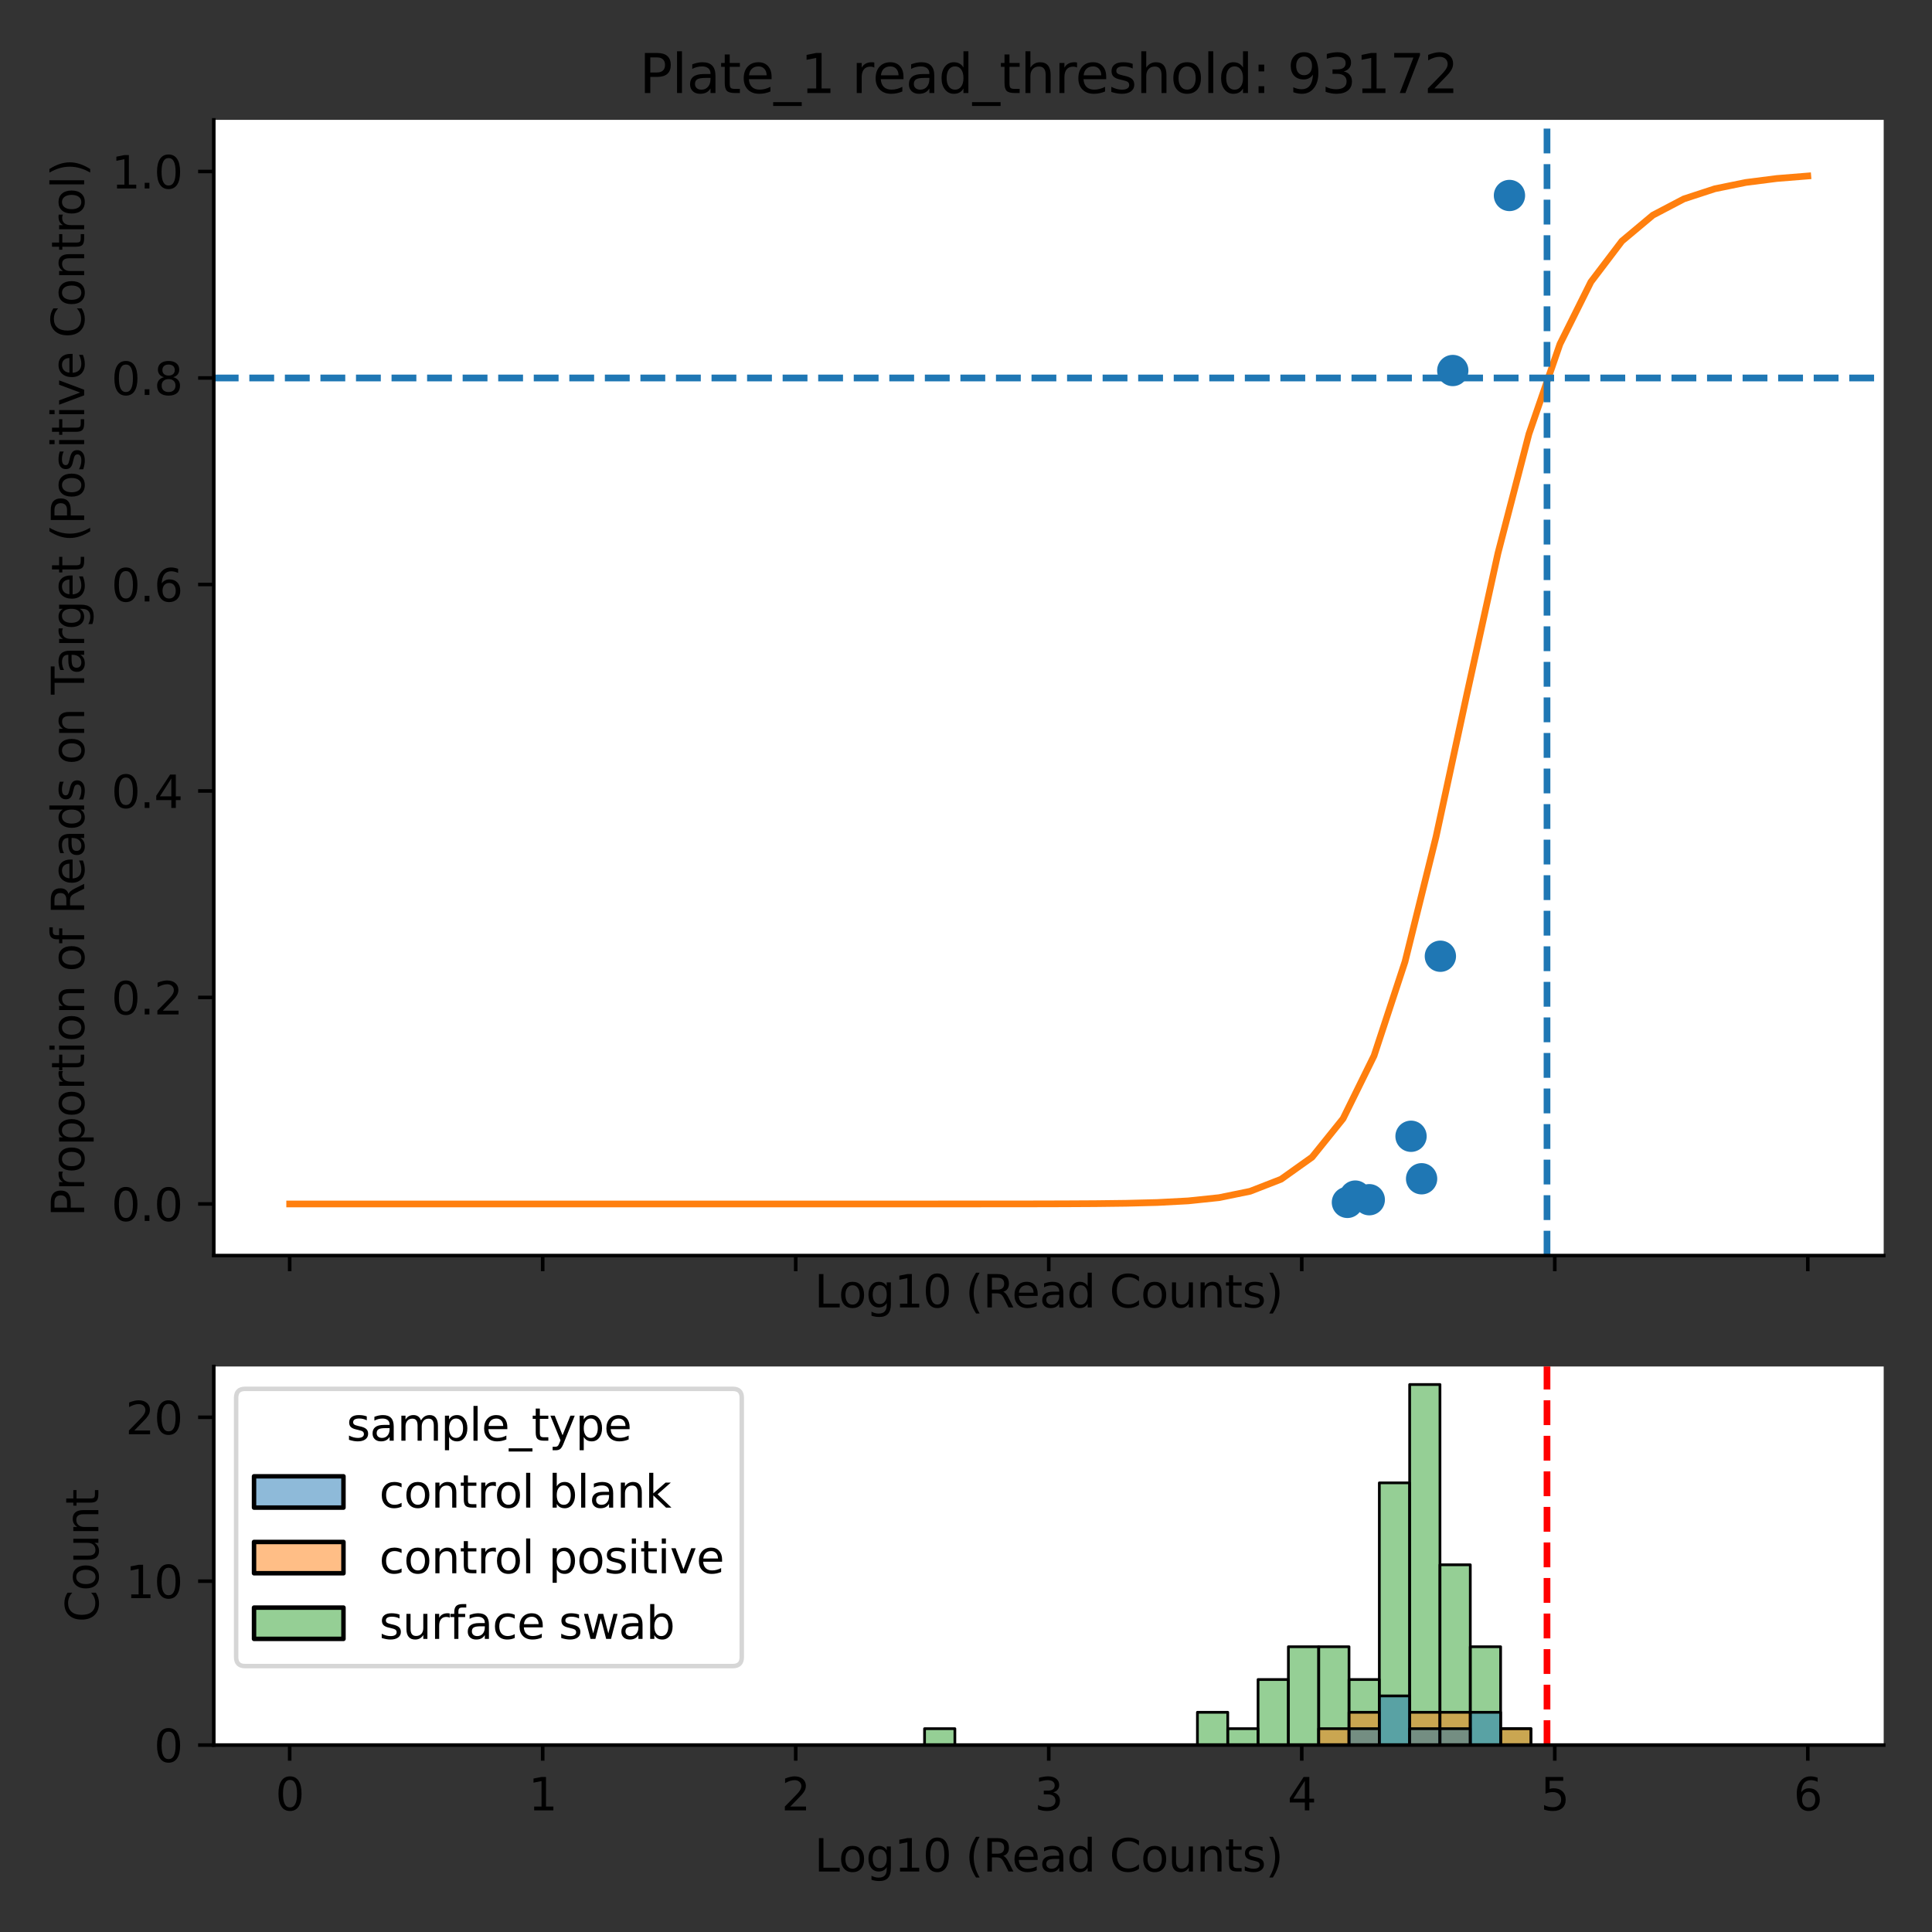 <?xml version="1.0" encoding="utf-8" standalone="no"?>
<!DOCTYPE svg PUBLIC "-//W3C//DTD SVG 1.1//EN"
  "http://www.w3.org/Graphics/SVG/1.1/DTD/svg11.dtd">
<svg height="432pt" version="1.1" viewBox="0 0 432 432" width="432pt" xmlns="http://www.w3.org/2000/svg" xmlns:xlink="http://www.w3.org/1999/xlink">
 <rect x="0" y="0" width="432" height="432" fill="#333333" stroke="none"/>
 <defs>
  <style type="text/css">*{stroke-linecap:butt;stroke-linejoin:round;}</style>
 </defs>
 <g id="figure_1">
  <g id="patch_1">
   <path d="M 0 432 
L 432 432 
L 432 0 
L 0 0 
z
" style="fill:none;"/>
  </g>
  <g id="axes_1">
   <g id="patch_2">
    <path d="M 47.8 280.75 
L 421.2 280.75 
L 421.2 26.8 
L 47.8 26.8 
z
" style="fill:#ffffff;"/>
   </g>
   <g id="matplotlib.axis_1">
    <g id="xtick_1">
     <g id="line2d_1">
      <defs>
       <path d="M 0 0 
L 0 3.5 
" id="mc62c4bf2b5" style="stroke:#000000;stroke-width:0.8;"/>
      </defs>
      <g>
       <use style="stroke:#000000;stroke-width:0.8;" x="64.773" xlink:href="#mc62c4bf2b5" y="280.75"/>
      </g>
     </g>
    </g>
    <g id="xtick_2">
     <g id="line2d_2">
      <g>
       <use style="stroke:#000000;stroke-width:0.8;" x="121.348" xlink:href="#mc62c4bf2b5" y="280.75"/>
      </g>
     </g>
    </g>
    <g id="xtick_3">
     <g id="line2d_3">
      <g>
       <use style="stroke:#000000;stroke-width:0.8;" x="177.924" xlink:href="#mc62c4bf2b5" y="280.75"/>
      </g>
     </g>
    </g>
    <g id="xtick_4">
     <g id="line2d_4">
      <g>
       <use style="stroke:#000000;stroke-width:0.8;" x="234.5" xlink:href="#mc62c4bf2b5" y="280.75"/>
      </g>
     </g>
    </g>
    <g id="xtick_5">
     <g id="line2d_5">
      <g>
       <use style="stroke:#000000;stroke-width:0.8;" x="291.076" xlink:href="#mc62c4bf2b5" y="280.75"/>
      </g>
     </g>
    </g>
    <g id="xtick_6">
     <g id="line2d_6">
      <g>
       <use style="stroke:#000000;stroke-width:0.8;" x="347.652" xlink:href="#mc62c4bf2b5" y="280.75"/>
      </g>
     </g>
    </g>
    <g id="xtick_7">
     <g id="line2d_7">
      <g>
       <use style="stroke:#000000;stroke-width:0.8;" x="404.227" xlink:href="#mc62c4bf2b5" y="280.75"/>
      </g>
     </g>
    </g>
    <g id="text_1">
     <!-- Log10 (Read Counts) -->
     <g transform="translate(182.109 292.348)scale(0.1 -0.1)">
      <defs>
       <path d="M 628 4666 
L 1259 4666 
L 1259 531 
L 3531 531 
L 3531 0 
L 628 0 
L 628 4666 
z
" id="DejaVuSans-4c" transform="scale(0.016)"/>
       <path d="M 1959 3097 
Q 1497 3097 1228 2736 
Q 959 2375 959 1747 
Q 959 1119 1226 758 
Q 1494 397 1959 397 
Q 2419 397 2687 759 
Q 2956 1122 2956 1747 
Q 2956 2369 2687 2733 
Q 2419 3097 1959 3097 
z
M 1959 3584 
Q 2709 3584 3137 3096 
Q 3566 2609 3566 1747 
Q 3566 888 3137 398 
Q 2709 -91 1959 -91 
Q 1206 -91 779 398 
Q 353 888 353 1747 
Q 353 2609 779 3096 
Q 1206 3584 1959 3584 
z
" id="DejaVuSans-6f" transform="scale(0.016)"/>
       <path d="M 2906 1791 
Q 2906 2416 2648 2759 
Q 2391 3103 1925 3103 
Q 1463 3103 1205 2759 
Q 947 2416 947 1791 
Q 947 1169 1205 825 
Q 1463 481 1925 481 
Q 2391 481 2648 825 
Q 2906 1169 2906 1791 
z
M 3481 434 
Q 3481 -459 3084 -895 
Q 2688 -1331 1869 -1331 
Q 1566 -1331 1297 -1286 
Q 1028 -1241 775 -1147 
L 775 -588 
Q 1028 -725 1275 -790 
Q 1522 -856 1778 -856 
Q 2344 -856 2625 -561 
Q 2906 -266 2906 331 
L 2906 616 
Q 2728 306 2450 153 
Q 2172 0 1784 0 
Q 1141 0 747 490 
Q 353 981 353 1791 
Q 353 2603 747 3093 
Q 1141 3584 1784 3584 
Q 2172 3584 2450 3431 
Q 2728 3278 2906 2969 
L 2906 3500 
L 3481 3500 
L 3481 434 
z
" id="DejaVuSans-67" transform="scale(0.016)"/>
       <path d="M 794 531 
L 1825 531 
L 1825 4091 
L 703 3866 
L 703 4441 
L 1819 4666 
L 2450 4666 
L 2450 531 
L 3481 531 
L 3481 0 
L 794 0 
L 794 531 
z
" id="DejaVuSans-31" transform="scale(0.016)"/>
       <path d="M 2034 4250 
Q 1547 4250 1301 3770 
Q 1056 3291 1056 2328 
Q 1056 1369 1301 889 
Q 1547 409 2034 409 
Q 2525 409 2770 889 
Q 3016 1369 3016 2328 
Q 3016 3291 2770 3770 
Q 2525 4250 2034 4250 
z
M 2034 4750 
Q 2819 4750 3233 4129 
Q 3647 3509 3647 2328 
Q 3647 1150 3233 529 
Q 2819 -91 2034 -91 
Q 1250 -91 836 529 
Q 422 1150 422 2328 
Q 422 3509 836 4129 
Q 1250 4750 2034 4750 
z
" id="DejaVuSans-30" transform="scale(0.016)"/>
       <path id="DejaVuSans-20" transform="scale(0.016)"/>
       <path d="M 1984 4856 
Q 1566 4138 1362 3434 
Q 1159 2731 1159 2009 
Q 1159 1288 1364 580 
Q 1569 -128 1984 -844 
L 1484 -844 
Q 1016 -109 783 600 
Q 550 1309 550 2009 
Q 550 2706 781 3412 
Q 1013 4119 1484 4856 
L 1984 4856 
z
" id="DejaVuSans-28" transform="scale(0.016)"/>
       <path d="M 2841 2188 
Q 3044 2119 3236 1894 
Q 3428 1669 3622 1275 
L 4263 0 
L 3584 0 
L 2988 1197 
Q 2756 1666 2539 1819 
Q 2322 1972 1947 1972 
L 1259 1972 
L 1259 0 
L 628 0 
L 628 4666 
L 2053 4666 
Q 2853 4666 3247 4331 
Q 3641 3997 3641 3322 
Q 3641 2881 3436 2590 
Q 3231 2300 2841 2188 
z
M 1259 4147 
L 1259 2491 
L 2053 2491 
Q 2509 2491 2742 2702 
Q 2975 2913 2975 3322 
Q 2975 3731 2742 3939 
Q 2509 4147 2053 4147 
L 1259 4147 
z
" id="DejaVuSans-52" transform="scale(0.016)"/>
       <path d="M 3597 1894 
L 3597 1613 
L 953 1613 
Q 991 1019 1311 708 
Q 1631 397 2203 397 
Q 2534 397 2845 478 
Q 3156 559 3463 722 
L 3463 178 
Q 3153 47 2828 -22 
Q 2503 -91 2169 -91 
Q 1331 -91 842 396 
Q 353 884 353 1716 
Q 353 2575 817 3079 
Q 1281 3584 2069 3584 
Q 2775 3584 3186 3129 
Q 3597 2675 3597 1894 
z
M 3022 2063 
Q 3016 2534 2758 2815 
Q 2500 3097 2075 3097 
Q 1594 3097 1305 2825 
Q 1016 2553 972 2059 
L 3022 2063 
z
" id="DejaVuSans-65" transform="scale(0.016)"/>
       <path d="M 2194 1759 
Q 1497 1759 1228 1600 
Q 959 1441 959 1056 
Q 959 750 1161 570 
Q 1363 391 1709 391 
Q 2188 391 2477 730 
Q 2766 1069 2766 1631 
L 2766 1759 
L 2194 1759 
z
M 3341 1997 
L 3341 0 
L 2766 0 
L 2766 531 
Q 2569 213 2275 61 
Q 1981 -91 1556 -91 
Q 1019 -91 701 211 
Q 384 513 384 1019 
Q 384 1609 779 1909 
Q 1175 2209 1959 2209 
L 2766 2209 
L 2766 2266 
Q 2766 2663 2505 2880 
Q 2244 3097 1772 3097 
Q 1472 3097 1187 3025 
Q 903 2953 641 2809 
L 641 3341 
Q 956 3463 1253 3523 
Q 1550 3584 1831 3584 
Q 2591 3584 2966 3190 
Q 3341 2797 3341 1997 
z
" id="DejaVuSans-61" transform="scale(0.016)"/>
       <path d="M 2906 2969 
L 2906 4863 
L 3481 4863 
L 3481 0 
L 2906 0 
L 2906 525 
Q 2725 213 2448 61 
Q 2172 -91 1784 -91 
Q 1150 -91 751 415 
Q 353 922 353 1747 
Q 353 2572 751 3078 
Q 1150 3584 1784 3584 
Q 2172 3584 2448 3432 
Q 2725 3281 2906 2969 
z
M 947 1747 
Q 947 1113 1208 752 
Q 1469 391 1925 391 
Q 2381 391 2643 752 
Q 2906 1113 2906 1747 
Q 2906 2381 2643 2742 
Q 2381 3103 1925 3103 
Q 1469 3103 1208 2742 
Q 947 2381 947 1747 
z
" id="DejaVuSans-64" transform="scale(0.016)"/>
       <path d="M 4122 4306 
L 4122 3641 
Q 3803 3938 3442 4084 
Q 3081 4231 2675 4231 
Q 1875 4231 1450 3742 
Q 1025 3253 1025 2328 
Q 1025 1406 1450 917 
Q 1875 428 2675 428 
Q 3081 428 3442 575 
Q 3803 722 4122 1019 
L 4122 359 
Q 3791 134 3420 21 
Q 3050 -91 2638 -91 
Q 1578 -91 968 557 
Q 359 1206 359 2328 
Q 359 3453 968 4101 
Q 1578 4750 2638 4750 
Q 3056 4750 3426 4639 
Q 3797 4528 4122 4306 
z
" id="DejaVuSans-43" transform="scale(0.016)"/>
       <path d="M 544 1381 
L 544 3500 
L 1119 3500 
L 1119 1403 
Q 1119 906 1312 657 
Q 1506 409 1894 409 
Q 2359 409 2629 706 
Q 2900 1003 2900 1516 
L 2900 3500 
L 3475 3500 
L 3475 0 
L 2900 0 
L 2900 538 
Q 2691 219 2414 64 
Q 2138 -91 1772 -91 
Q 1169 -91 856 284 
Q 544 659 544 1381 
z
M 1991 3584 
L 1991 3584 
z
" id="DejaVuSans-75" transform="scale(0.016)"/>
       <path d="M 3513 2113 
L 3513 0 
L 2938 0 
L 2938 2094 
Q 2938 2591 2744 2837 
Q 2550 3084 2163 3084 
Q 1697 3084 1428 2787 
Q 1159 2491 1159 1978 
L 1159 0 
L 581 0 
L 581 3500 
L 1159 3500 
L 1159 2956 
Q 1366 3272 1645 3428 
Q 1925 3584 2291 3584 
Q 2894 3584 3203 3211 
Q 3513 2838 3513 2113 
z
" id="DejaVuSans-6e" transform="scale(0.016)"/>
       <path d="M 1172 4494 
L 1172 3500 
L 2356 3500 
L 2356 3053 
L 1172 3053 
L 1172 1153 
Q 1172 725 1289 603 
Q 1406 481 1766 481 
L 2356 481 
L 2356 0 
L 1766 0 
Q 1100 0 847 248 
Q 594 497 594 1153 
L 594 3053 
L 172 3053 
L 172 3500 
L 594 3500 
L 594 4494 
L 1172 4494 
z
" id="DejaVuSans-74" transform="scale(0.016)"/>
       <path d="M 2834 3397 
L 2834 2853 
Q 2591 2978 2328 3040 
Q 2066 3103 1784 3103 
Q 1356 3103 1142 2972 
Q 928 2841 928 2578 
Q 928 2378 1081 2264 
Q 1234 2150 1697 2047 
L 1894 2003 
Q 2506 1872 2764 1633 
Q 3022 1394 3022 966 
Q 3022 478 2636 193 
Q 2250 -91 1575 -91 
Q 1294 -91 989 -36 
Q 684 19 347 128 
L 347 722 
Q 666 556 975 473 
Q 1284 391 1588 391 
Q 1994 391 2212 530 
Q 2431 669 2431 922 
Q 2431 1156 2273 1281 
Q 2116 1406 1581 1522 
L 1381 1569 
Q 847 1681 609 1914 
Q 372 2147 372 2553 
Q 372 3047 722 3315 
Q 1072 3584 1716 3584 
Q 2034 3584 2315 3537 
Q 2597 3491 2834 3397 
z
" id="DejaVuSans-73" transform="scale(0.016)"/>
       <path d="M 513 4856 
L 1013 4856 
Q 1481 4119 1714 3412 
Q 1947 2706 1947 2009 
Q 1947 1309 1714 600 
Q 1481 -109 1013 -844 
L 513 -844 
Q 928 -128 1133 580 
Q 1338 1288 1338 2009 
Q 1338 2731 1133 3434 
Q 928 4138 513 4856 
z
" id="DejaVuSans-29" transform="scale(0.016)"/>
      </defs>
      <use xlink:href="#DejaVuSans-4c"/>
      <use x="53.963" xlink:href="#DejaVuSans-6f"/>
      <use x="115.145" xlink:href="#DejaVuSans-67"/>
      <use x="178.621" xlink:href="#DejaVuSans-31"/>
      <use x="242.244" xlink:href="#DejaVuSans-30"/>
      <use x="305.867" xlink:href="#DejaVuSans-20"/>
      <use x="337.654" xlink:href="#DejaVuSans-28"/>
      <use x="376.668" xlink:href="#DejaVuSans-52"/>
      <use x="441.65" xlink:href="#DejaVuSans-65"/>
      <use x="503.174" xlink:href="#DejaVuSans-61"/>
      <use x="564.453" xlink:href="#DejaVuSans-64"/>
      <use x="627.93" xlink:href="#DejaVuSans-20"/>
      <use x="659.717" xlink:href="#DejaVuSans-43"/>
      <use x="729.541" xlink:href="#DejaVuSans-6f"/>
      <use x="790.723" xlink:href="#DejaVuSans-75"/>
      <use x="854.102" xlink:href="#DejaVuSans-6e"/>
      <use x="917.48" xlink:href="#DejaVuSans-74"/>
      <use x="956.689" xlink:href="#DejaVuSans-73"/>
      <use x="1008.789" xlink:href="#DejaVuSans-29"/>
     </g>
    </g>
   </g>
   <g id="matplotlib.axis_2">
    <g id="ytick_1">
     <g id="line2d_8">
      <defs>
       <path d="M 0 0 
L -3.5 0 
" id="me97a1358b8" style="stroke:#000000;stroke-width:0.8;"/>
      </defs>
      <g>
       <use style="stroke:#000000;stroke-width:0.8;" x="47.8" xlink:href="#me97a1358b8" y="269.207"/>
      </g>
     </g>
     <g id="text_2">
      <!-- 0.0 -->
      <g transform="translate(24.897 273.006)scale(0.1 -0.1)">
       <defs>
        <path d="M 684 794 
L 1344 794 
L 1344 0 
L 684 0 
L 684 794 
z
" id="DejaVuSans-2e" transform="scale(0.016)"/>
       </defs>
       <use xlink:href="#DejaVuSans-30"/>
       <use x="63.623" xlink:href="#DejaVuSans-2e"/>
       <use x="95.41" xlink:href="#DejaVuSans-30"/>
      </g>
     </g>
    </g>
    <g id="ytick_2">
     <g id="line2d_9">
      <g>
       <use style="stroke:#000000;stroke-width:0.8;" x="47.8" xlink:href="#me97a1358b8" y="223.034"/>
      </g>
     </g>
     <g id="text_3">
      <!-- 0.2 -->
      <g transform="translate(24.897 226.833)scale(0.1 -0.1)">
       <defs>
        <path d="M 1228 531 
L 3431 531 
L 3431 0 
L 469 0 
L 469 531 
Q 828 903 1448 1529 
Q 2069 2156 2228 2338 
Q 2531 2678 2651 2914 
Q 2772 3150 2772 3378 
Q 2772 3750 2511 3984 
Q 2250 4219 1831 4219 
Q 1534 4219 1204 4116 
Q 875 4013 500 3803 
L 500 4441 
Q 881 4594 1212 4672 
Q 1544 4750 1819 4750 
Q 2544 4750 2975 4387 
Q 3406 4025 3406 3419 
Q 3406 3131 3298 2873 
Q 3191 2616 2906 2266 
Q 2828 2175 2409 1742 
Q 1991 1309 1228 531 
z
" id="DejaVuSans-32" transform="scale(0.016)"/>
       </defs>
       <use xlink:href="#DejaVuSans-30"/>
       <use x="63.623" xlink:href="#DejaVuSans-2e"/>
       <use x="95.41" xlink:href="#DejaVuSans-32"/>
      </g>
     </g>
    </g>
    <g id="ytick_3">
     <g id="line2d_10">
      <g>
       <use style="stroke:#000000;stroke-width:0.8;" x="47.8" xlink:href="#me97a1358b8" y="176.861"/>
      </g>
     </g>
     <g id="text_4">
      <!-- 0.4 -->
      <g transform="translate(24.897 180.661)scale(0.1 -0.1)">
       <defs>
        <path d="M 2419 4116 
L 825 1625 
L 2419 1625 
L 2419 4116 
z
M 2253 4666 
L 3047 4666 
L 3047 1625 
L 3713 1625 
L 3713 1100 
L 3047 1100 
L 3047 0 
L 2419 0 
L 2419 1100 
L 313 1100 
L 313 1709 
L 2253 4666 
z
" id="DejaVuSans-34" transform="scale(0.016)"/>
       </defs>
       <use xlink:href="#DejaVuSans-30"/>
       <use x="63.623" xlink:href="#DejaVuSans-2e"/>
       <use x="95.41" xlink:href="#DejaVuSans-34"/>
      </g>
     </g>
    </g>
    <g id="ytick_4">
     <g id="line2d_11">
      <g>
       <use style="stroke:#000000;stroke-width:0.8;" x="47.8" xlink:href="#me97a1358b8" y="130.689"/>
      </g>
     </g>
     <g id="text_5">
      <!-- 0.6 -->
      <g transform="translate(24.897 134.488)scale(0.1 -0.1)">
       <defs>
        <path d="M 2113 2584 
Q 1688 2584 1439 2293 
Q 1191 2003 1191 1497 
Q 1191 994 1439 701 
Q 1688 409 2113 409 
Q 2538 409 2786 701 
Q 3034 994 3034 1497 
Q 3034 2003 2786 2293 
Q 2538 2584 2113 2584 
z
M 3366 4563 
L 3366 3988 
Q 3128 4100 2886 4159 
Q 2644 4219 2406 4219 
Q 1781 4219 1451 3797 
Q 1122 3375 1075 2522 
Q 1259 2794 1537 2939 
Q 1816 3084 2150 3084 
Q 2853 3084 3261 2657 
Q 3669 2231 3669 1497 
Q 3669 778 3244 343 
Q 2819 -91 2113 -91 
Q 1303 -91 875 529 
Q 447 1150 447 2328 
Q 447 3434 972 4092 
Q 1497 4750 2381 4750 
Q 2619 4750 2861 4703 
Q 3103 4656 3366 4563 
z
" id="DejaVuSans-36" transform="scale(0.016)"/>
       </defs>
       <use xlink:href="#DejaVuSans-30"/>
       <use x="63.623" xlink:href="#DejaVuSans-2e"/>
       <use x="95.41" xlink:href="#DejaVuSans-36"/>
      </g>
     </g>
    </g>
    <g id="ytick_5">
     <g id="line2d_12">
      <g>
       <use style="stroke:#000000;stroke-width:0.8;" x="47.8" xlink:href="#me97a1358b8" y="84.516"/>
      </g>
     </g>
     <g id="text_6">
      <!-- 0.8 -->
      <g transform="translate(24.897 88.315)scale(0.1 -0.1)">
       <defs>
        <path d="M 2034 2216 
Q 1584 2216 1326 1975 
Q 1069 1734 1069 1313 
Q 1069 891 1326 650 
Q 1584 409 2034 409 
Q 2484 409 2743 651 
Q 3003 894 3003 1313 
Q 3003 1734 2745 1975 
Q 2488 2216 2034 2216 
z
M 1403 2484 
Q 997 2584 770 2862 
Q 544 3141 544 3541 
Q 544 4100 942 4425 
Q 1341 4750 2034 4750 
Q 2731 4750 3128 4425 
Q 3525 4100 3525 3541 
Q 3525 3141 3298 2862 
Q 3072 2584 2669 2484 
Q 3125 2378 3379 2068 
Q 3634 1759 3634 1313 
Q 3634 634 3220 271 
Q 2806 -91 2034 -91 
Q 1263 -91 848 271 
Q 434 634 434 1313 
Q 434 1759 690 2068 
Q 947 2378 1403 2484 
z
M 1172 3481 
Q 1172 3119 1398 2916 
Q 1625 2713 2034 2713 
Q 2441 2713 2670 2916 
Q 2900 3119 2900 3481 
Q 2900 3844 2670 4047 
Q 2441 4250 2034 4250 
Q 1625 4250 1398 4047 
Q 1172 3844 1172 3481 
z
" id="DejaVuSans-38" transform="scale(0.016)"/>
       </defs>
       <use xlink:href="#DejaVuSans-30"/>
       <use x="63.623" xlink:href="#DejaVuSans-2e"/>
       <use x="95.41" xlink:href="#DejaVuSans-38"/>
      </g>
     </g>
    </g>
    <g id="ytick_6">
     <g id="line2d_13">
      <g>
       <use style="stroke:#000000;stroke-width:0.8;" x="47.8" xlink:href="#me97a1358b8" y="38.343"/>
      </g>
     </g>
     <g id="text_7">
      <!-- 1.0 -->
      <g transform="translate(24.897 42.142)scale(0.1 -0.1)">
       <use xlink:href="#DejaVuSans-31"/>
       <use x="63.623" xlink:href="#DejaVuSans-2e"/>
       <use x="95.41" xlink:href="#DejaVuSans-30"/>
      </g>
     </g>
    </g>
    <g id="text_8">
     <!-- Proportion of Reads on Target (Positive Control) -->
     <g transform="translate(18.817 272.038)rotate(-90)scale(0.1 -0.1)">
      <defs>
       <path d="M 1259 4147 
L 1259 2394 
L 2053 2394 
Q 2494 2394 2734 2622 
Q 2975 2850 2975 3272 
Q 2975 3691 2734 3919 
Q 2494 4147 2053 4147 
L 1259 4147 
z
M 628 4666 
L 2053 4666 
Q 2838 4666 3239 4311 
Q 3641 3956 3641 3272 
Q 3641 2581 3239 2228 
Q 2838 1875 2053 1875 
L 1259 1875 
L 1259 0 
L 628 0 
L 628 4666 
z
" id="DejaVuSans-50" transform="scale(0.016)"/>
       <path d="M 2631 2963 
Q 2534 3019 2420 3045 
Q 2306 3072 2169 3072 
Q 1681 3072 1420 2755 
Q 1159 2438 1159 1844 
L 1159 0 
L 581 0 
L 581 3500 
L 1159 3500 
L 1159 2956 
Q 1341 3275 1631 3429 
Q 1922 3584 2338 3584 
Q 2397 3584 2469 3576 
Q 2541 3569 2628 3553 
L 2631 2963 
z
" id="DejaVuSans-72" transform="scale(0.016)"/>
       <path d="M 1159 525 
L 1159 -1331 
L 581 -1331 
L 581 3500 
L 1159 3500 
L 1159 2969 
Q 1341 3281 1617 3432 
Q 1894 3584 2278 3584 
Q 2916 3584 3314 3078 
Q 3713 2572 3713 1747 
Q 3713 922 3314 415 
Q 2916 -91 2278 -91 
Q 1894 -91 1617 61 
Q 1341 213 1159 525 
z
M 3116 1747 
Q 3116 2381 2855 2742 
Q 2594 3103 2138 3103 
Q 1681 3103 1420 2742 
Q 1159 2381 1159 1747 
Q 1159 1113 1420 752 
Q 1681 391 2138 391 
Q 2594 391 2855 752 
Q 3116 1113 3116 1747 
z
" id="DejaVuSans-70" transform="scale(0.016)"/>
       <path d="M 603 3500 
L 1178 3500 
L 1178 0 
L 603 0 
L 603 3500 
z
M 603 4863 
L 1178 4863 
L 1178 4134 
L 603 4134 
L 603 4863 
z
" id="DejaVuSans-69" transform="scale(0.016)"/>
       <path d="M 2375 4863 
L 2375 4384 
L 1825 4384 
Q 1516 4384 1395 4259 
Q 1275 4134 1275 3809 
L 1275 3500 
L 2222 3500 
L 2222 3053 
L 1275 3053 
L 1275 0 
L 697 0 
L 697 3053 
L 147 3053 
L 147 3500 
L 697 3500 
L 697 3744 
Q 697 4328 969 4595 
Q 1241 4863 1831 4863 
L 2375 4863 
z
" id="DejaVuSans-66" transform="scale(0.016)"/>
       <path d="M -19 4666 
L 3928 4666 
L 3928 4134 
L 2272 4134 
L 2272 0 
L 1638 0 
L 1638 4134 
L -19 4134 
L -19 4666 
z
" id="DejaVuSans-54" transform="scale(0.016)"/>
       <path d="M 191 3500 
L 800 3500 
L 1894 563 
L 2988 3500 
L 3597 3500 
L 2284 0 
L 1503 0 
L 191 3500 
z
" id="DejaVuSans-76" transform="scale(0.016)"/>
       <path d="M 603 4863 
L 1178 4863 
L 1178 0 
L 603 0 
L 603 4863 
z
" id="DejaVuSans-6c" transform="scale(0.016)"/>
      </defs>
      <use xlink:href="#DejaVuSans-50"/>
      <use x="58.553" xlink:href="#DejaVuSans-72"/>
      <use x="97.416" xlink:href="#DejaVuSans-6f"/>
      <use x="158.598" xlink:href="#DejaVuSans-70"/>
      <use x="222.074" xlink:href="#DejaVuSans-6f"/>
      <use x="283.256" xlink:href="#DejaVuSans-72"/>
      <use x="324.369" xlink:href="#DejaVuSans-74"/>
      <use x="363.578" xlink:href="#DejaVuSans-69"/>
      <use x="391.361" xlink:href="#DejaVuSans-6f"/>
      <use x="452.543" xlink:href="#DejaVuSans-6e"/>
      <use x="515.922" xlink:href="#DejaVuSans-20"/>
      <use x="547.709" xlink:href="#DejaVuSans-6f"/>
      <use x="608.891" xlink:href="#DejaVuSans-66"/>
      <use x="644.096" xlink:href="#DejaVuSans-20"/>
      <use x="675.883" xlink:href="#DejaVuSans-52"/>
      <use x="740.865" xlink:href="#DejaVuSans-65"/>
      <use x="802.389" xlink:href="#DejaVuSans-61"/>
      <use x="863.668" xlink:href="#DejaVuSans-64"/>
      <use x="927.145" xlink:href="#DejaVuSans-73"/>
      <use x="979.244" xlink:href="#DejaVuSans-20"/>
      <use x="1011.031" xlink:href="#DejaVuSans-6f"/>
      <use x="1072.213" xlink:href="#DejaVuSans-6e"/>
      <use x="1135.592" xlink:href="#DejaVuSans-20"/>
      <use x="1167.379" xlink:href="#DejaVuSans-54"/>
      <use x="1211.963" xlink:href="#DejaVuSans-61"/>
      <use x="1273.242" xlink:href="#DejaVuSans-72"/>
      <use x="1312.605" xlink:href="#DejaVuSans-67"/>
      <use x="1376.082" xlink:href="#DejaVuSans-65"/>
      <use x="1437.605" xlink:href="#DejaVuSans-74"/>
      <use x="1476.814" xlink:href="#DejaVuSans-20"/>
      <use x="1508.602" xlink:href="#DejaVuSans-28"/>
      <use x="1547.615" xlink:href="#DejaVuSans-50"/>
      <use x="1604.293" xlink:href="#DejaVuSans-6f"/>
      <use x="1665.475" xlink:href="#DejaVuSans-73"/>
      <use x="1717.574" xlink:href="#DejaVuSans-69"/>
      <use x="1745.357" xlink:href="#DejaVuSans-74"/>
      <use x="1784.566" xlink:href="#DejaVuSans-69"/>
      <use x="1812.35" xlink:href="#DejaVuSans-76"/>
      <use x="1871.529" xlink:href="#DejaVuSans-65"/>
      <use x="1933.053" xlink:href="#DejaVuSans-20"/>
      <use x="1964.84" xlink:href="#DejaVuSans-43"/>
      <use x="2034.664" xlink:href="#DejaVuSans-6f"/>
      <use x="2095.846" xlink:href="#DejaVuSans-6e"/>
      <use x="2159.225" xlink:href="#DejaVuSans-74"/>
      <use x="2198.434" xlink:href="#DejaVuSans-72"/>
      <use x="2237.297" xlink:href="#DejaVuSans-6f"/>
      <use x="2298.479" xlink:href="#DejaVuSans-6c"/>
      <use x="2326.262" xlink:href="#DejaVuSans-29"/>
     </g>
    </g>
   </g>
   <g id="line2d_14">
    <defs>
     <path d="M 0 3 
C 0.796 3 1.559 2.684 2.121 2.121 
C 2.684 1.559 3 0.796 3 0 
C 3 -0.796 2.684 -1.559 2.121 -2.121 
C 1.559 -2.684 0.796 -3 0 -3 
C -0.796 -3 -1.559 -2.684 -2.121 -2.121 
C -2.684 -1.559 -3 -0.796 -3 0 
C -3 0.796 -2.684 1.559 -2.121 2.121 
C -1.559 2.684 -0.796 3 0 3 
z
" id="m07fcbb0e7c" style="stroke:#1f77b4;"/>
    </defs>
    <g clip-path="url(#p187109f01b)">
     <use style="fill:#1f77b4;stroke:#1f77b4;" x="337.52" xlink:href="#m07fcbb0e7c" y="43.709"/>
     <use style="fill:#1f77b4;stroke:#1f77b4;" x="324.843" xlink:href="#m07fcbb0e7c" y="82.848"/>
     <use style="fill:#1f77b4;stroke:#1f77b4;" x="322.071" xlink:href="#m07fcbb0e7c" y="213.817"/>
     <use style="fill:#1f77b4;stroke:#1f77b4;" x="315.51" xlink:href="#m07fcbb0e7c" y="254.073"/>
     <use style="fill:#1f77b4;stroke:#1f77b4;" x="317.873" xlink:href="#m07fcbb0e7c" y="263.575"/>
     <use style="fill:#1f77b4;stroke:#1f77b4;" x="303.041" xlink:href="#m07fcbb0e7c" y="267.448"/>
     <use style="fill:#1f77b4;stroke:#1f77b4;" x="301.286" xlink:href="#m07fcbb0e7c" y="268.856"/>
     <use style="fill:#1f77b4;stroke:#1f77b4;" x="306.173" xlink:href="#m07fcbb0e7c" y="268.258"/>
    </g>
   </g>
   <g id="line2d_15">
    <path clip-path="url(#p187109f01b)" d="M 64.773 269.207 
L 71.7 269.207 
L 78.628 269.207 
L 85.556 269.207 
L 92.483 269.207 
L 99.411 269.207 
L 106.339 269.207 
L 113.266 269.207 
L 120.194 269.207 
L 127.122 269.207 
L 134.049 269.207 
L 140.977 269.207 
L 147.904 269.207 
L 154.832 269.207 
L 161.76 269.207 
L 168.687 269.207 
L 175.615 269.207 
L 182.543 269.207 
L 189.47 269.207 
L 196.398 269.207 
L 203.326 269.207 
L 210.253 269.206 
L 217.181 269.205 
L 224.109 269.202 
L 231.036 269.195 
L 237.964 269.178 
L 244.891 269.141 
L 251.819 269.058 
L 258.747 268.884 
L 265.674 268.522 
L 272.602 267.795 
L 279.53 266.373 
L 286.457 263.676 
L 293.385 258.743 
L 300.313 250.138 
L 307.24 236.068 
L 314.168 215.036 
L 321.096 187.133 
L 328.023 155.115 
L 334.951 123.687 
L 341.878 97.028 
L 348.806 76.94 
L 355.734 63.034 
L 362.661 53.912 
L 369.589 48.111 
L 376.517 44.476 
L 383.444 42.21 
L 390.372 40.797 
L 397.3 39.912 
L 404.227 39.354 
" style="fill:none;stroke:#ff7f0e;stroke-linecap:square;stroke-width:1.5;"/>
   </g>
   <g id="line2d_16">
    <path clip-path="url(#p187109f01b)" d="M 345.914 280.75 
L 345.914 26.8 
" style="fill:none;stroke:#1f77b4;stroke-dasharray:5.55,2.4;stroke-dashoffset:0;stroke-width:1.5;"/>
   </g>
   <g id="line2d_17">
    <path clip-path="url(#p187109f01b)" d="M 47.8 84.516 
L 421.2 84.516 
" style="fill:none;stroke:#1f77b4;stroke-dasharray:5.55,2.4;stroke-dashoffset:0;stroke-width:1.5;"/>
   </g>
   <g id="patch_3">
    <path d="M 47.8 280.75 
L 47.8 26.8 
" style="fill:none;stroke:#000000;stroke-linecap:square;stroke-linejoin:miter;stroke-width:0.8;"/>
   </g>
   <g id="patch_4">
    <path d="M 47.8 280.75 
L 421.2 280.75 
" style="fill:none;stroke:#000000;stroke-linecap:square;stroke-linejoin:miter;stroke-width:0.8;"/>
   </g>
   <g id="text_9">
    <!-- Plate_1 read_threshold: 93172 -->
    <g transform="translate(142.992 20.8)scale(0.12 -0.12)">
     <defs>
      <path d="M 3263 -1063 
L 3263 -1509 
L -63 -1509 
L -63 -1063 
L 3263 -1063 
z
" id="DejaVuSans-5f" transform="scale(0.016)"/>
      <path d="M 3513 2113 
L 3513 0 
L 2938 0 
L 2938 2094 
Q 2938 2591 2744 2837 
Q 2550 3084 2163 3084 
Q 1697 3084 1428 2787 
Q 1159 2491 1159 1978 
L 1159 0 
L 581 0 
L 581 4863 
L 1159 4863 
L 1159 2956 
Q 1366 3272 1645 3428 
Q 1925 3584 2291 3584 
Q 2894 3584 3203 3211 
Q 3513 2838 3513 2113 
z
" id="DejaVuSans-68" transform="scale(0.016)"/>
      <path d="M 750 794 
L 1409 794 
L 1409 0 
L 750 0 
L 750 794 
z
M 750 3309 
L 1409 3309 
L 1409 2516 
L 750 2516 
L 750 3309 
z
" id="DejaVuSans-3a" transform="scale(0.016)"/>
      <path d="M 703 97 
L 703 672 
Q 941 559 1184 500 
Q 1428 441 1663 441 
Q 2288 441 2617 861 
Q 2947 1281 2994 2138 
Q 2813 1869 2534 1725 
Q 2256 1581 1919 1581 
Q 1219 1581 811 2004 
Q 403 2428 403 3163 
Q 403 3881 828 4315 
Q 1253 4750 1959 4750 
Q 2769 4750 3195 4129 
Q 3622 3509 3622 2328 
Q 3622 1225 3098 567 
Q 2575 -91 1691 -91 
Q 1453 -91 1209 -44 
Q 966 3 703 97 
z
M 1959 2075 
Q 2384 2075 2632 2365 
Q 2881 2656 2881 3163 
Q 2881 3666 2632 3958 
Q 2384 4250 1959 4250 
Q 1534 4250 1286 3958 
Q 1038 3666 1038 3163 
Q 1038 2656 1286 2365 
Q 1534 2075 1959 2075 
z
" id="DejaVuSans-39" transform="scale(0.016)"/>
      <path d="M 2597 2516 
Q 3050 2419 3304 2112 
Q 3559 1806 3559 1356 
Q 3559 666 3084 287 
Q 2609 -91 1734 -91 
Q 1441 -91 1130 -33 
Q 819 25 488 141 
L 488 750 
Q 750 597 1062 519 
Q 1375 441 1716 441 
Q 2309 441 2620 675 
Q 2931 909 2931 1356 
Q 2931 1769 2642 2001 
Q 2353 2234 1838 2234 
L 1294 2234 
L 1294 2753 
L 1863 2753 
Q 2328 2753 2575 2939 
Q 2822 3125 2822 3475 
Q 2822 3834 2567 4026 
Q 2313 4219 1838 4219 
Q 1578 4219 1281 4162 
Q 984 4106 628 3988 
L 628 4550 
Q 988 4650 1302 4700 
Q 1616 4750 1894 4750 
Q 2613 4750 3031 4423 
Q 3450 4097 3450 3541 
Q 3450 3153 3228 2886 
Q 3006 2619 2597 2516 
z
" id="DejaVuSans-33" transform="scale(0.016)"/>
      <path d="M 525 4666 
L 3525 4666 
L 3525 4397 
L 1831 0 
L 1172 0 
L 2766 4134 
L 525 4134 
L 525 4666 
z
" id="DejaVuSans-37" transform="scale(0.016)"/>
     </defs>
     <use xlink:href="#DejaVuSans-50"/>
     <use x="60.303" xlink:href="#DejaVuSans-6c"/>
     <use x="88.086" xlink:href="#DejaVuSans-61"/>
     <use x="149.365" xlink:href="#DejaVuSans-74"/>
     <use x="188.574" xlink:href="#DejaVuSans-65"/>
     <use x="250.098" xlink:href="#DejaVuSans-5f"/>
     <use x="300.098" xlink:href="#DejaVuSans-31"/>
     <use x="363.721" xlink:href="#DejaVuSans-20"/>
     <use x="395.508" xlink:href="#DejaVuSans-72"/>
     <use x="434.371" xlink:href="#DejaVuSans-65"/>
     <use x="495.895" xlink:href="#DejaVuSans-61"/>
     <use x="557.174" xlink:href="#DejaVuSans-64"/>
     <use x="620.65" xlink:href="#DejaVuSans-5f"/>
     <use x="670.65" xlink:href="#DejaVuSans-74"/>
     <use x="709.859" xlink:href="#DejaVuSans-68"/>
     <use x="773.238" xlink:href="#DejaVuSans-72"/>
     <use x="812.102" xlink:href="#DejaVuSans-65"/>
     <use x="873.625" xlink:href="#DejaVuSans-73"/>
     <use x="925.725" xlink:href="#DejaVuSans-68"/>
     <use x="989.104" xlink:href="#DejaVuSans-6f"/>
     <use x="1050.285" xlink:href="#DejaVuSans-6c"/>
     <use x="1078.068" xlink:href="#DejaVuSans-64"/>
     <use x="1141.545" xlink:href="#DejaVuSans-3a"/>
     <use x="1175.236" xlink:href="#DejaVuSans-20"/>
     <use x="1207.023" xlink:href="#DejaVuSans-39"/>
     <use x="1270.646" xlink:href="#DejaVuSans-33"/>
     <use x="1334.27" xlink:href="#DejaVuSans-31"/>
     <use x="1397.893" xlink:href="#DejaVuSans-37"/>
     <use x="1461.516" xlink:href="#DejaVuSans-32"/>
    </g>
   </g>
  </g>
  <g id="axes_2">
   <g id="patch_5">
    <path d="M 47.8 390.2 
L 421.2 390.2 
L 421.2 305.55 
L 47.8 305.55 
z
" style="fill:#ffffff;"/>
   </g>
   <g id="patch_6">
    <path clip-path="url(#p952e4e242d)" d="M 206.733 390.2 
L 213.512 390.2 
L 213.512 386.535 
L 206.733 386.535 
z
" style="fill:#2ca02c;fill-opacity:0.5;stroke:#000000;stroke-linejoin:miter;stroke-width:0.608;"/>
   </g>
   <g id="patch_7">
    <path clip-path="url(#p952e4e242d)" d="M 213.512 390.2 
L 220.292 390.2 
L 220.292 390.2 
L 213.512 390.2 
z
" style="fill:#2ca02c;fill-opacity:0.5;stroke:#000000;stroke-linejoin:miter;stroke-width:0.608;"/>
   </g>
   <g id="patch_8">
    <path clip-path="url(#p952e4e242d)" d="M 220.292 390.2 
L 227.071 390.2 
L 227.071 390.2 
L 220.292 390.2 
z
" style="fill:#2ca02c;fill-opacity:0.5;stroke:#000000;stroke-linejoin:miter;stroke-width:0.608;"/>
   </g>
   <g id="patch_9">
    <path clip-path="url(#p952e4e242d)" d="M 227.071 390.2 
L 233.85 390.2 
L 233.85 390.2 
L 227.071 390.2 
z
" style="fill:#2ca02c;fill-opacity:0.5;stroke:#000000;stroke-linejoin:miter;stroke-width:0.608;"/>
   </g>
   <g id="patch_10">
    <path clip-path="url(#p952e4e242d)" d="M 233.85 390.2 
L 240.63 390.2 
L 240.63 390.2 
L 233.85 390.2 
z
" style="fill:#2ca02c;fill-opacity:0.5;stroke:#000000;stroke-linejoin:miter;stroke-width:0.608;"/>
   </g>
   <g id="patch_11">
    <path clip-path="url(#p952e4e242d)" d="M 240.63 390.2 
L 247.409 390.2 
L 247.409 390.2 
L 240.63 390.2 
z
" style="fill:#2ca02c;fill-opacity:0.5;stroke:#000000;stroke-linejoin:miter;stroke-width:0.608;"/>
   </g>
   <g id="patch_12">
    <path clip-path="url(#p952e4e242d)" d="M 247.409 390.2 
L 254.188 390.2 
L 254.188 390.2 
L 247.409 390.2 
z
" style="fill:#2ca02c;fill-opacity:0.5;stroke:#000000;stroke-linejoin:miter;stroke-width:0.608;"/>
   </g>
   <g id="patch_13">
    <path clip-path="url(#p952e4e242d)" d="M 254.188 390.2 
L 260.968 390.2 
L 260.968 390.2 
L 254.188 390.2 
z
" style="fill:#2ca02c;fill-opacity:0.5;stroke:#000000;stroke-linejoin:miter;stroke-width:0.608;"/>
   </g>
   <g id="patch_14">
    <path clip-path="url(#p952e4e242d)" d="M 260.968 390.2 
L 267.747 390.2 
L 267.747 390.2 
L 260.968 390.2 
z
" style="fill:#2ca02c;fill-opacity:0.5;stroke:#000000;stroke-linejoin:miter;stroke-width:0.608;"/>
   </g>
   <g id="patch_15">
    <path clip-path="url(#p952e4e242d)" d="M 267.747 390.2 
L 274.527 390.2 
L 274.527 382.871 
L 267.747 382.871 
z
" style="fill:#2ca02c;fill-opacity:0.5;stroke:#000000;stroke-linejoin:miter;stroke-width:0.608;"/>
   </g>
   <g id="patch_16">
    <path clip-path="url(#p952e4e242d)" d="M 274.527 390.2 
L 281.306 390.2 
L 281.306 386.535 
L 274.527 386.535 
z
" style="fill:#2ca02c;fill-opacity:0.5;stroke:#000000;stroke-linejoin:miter;stroke-width:0.608;"/>
   </g>
   <g id="patch_17">
    <path clip-path="url(#p952e4e242d)" d="M 281.306 390.2 
L 288.085 390.2 
L 288.085 375.542 
L 281.306 375.542 
z
" style="fill:#2ca02c;fill-opacity:0.5;stroke:#000000;stroke-linejoin:miter;stroke-width:0.608;"/>
   </g>
   <g id="patch_18">
    <path clip-path="url(#p952e4e242d)" d="M 288.085 390.2 
L 294.865 390.2 
L 294.865 368.213 
L 288.085 368.213 
z
" style="fill:#2ca02c;fill-opacity:0.5;stroke:#000000;stroke-linejoin:miter;stroke-width:0.608;"/>
   </g>
   <g id="patch_19">
    <path clip-path="url(#p952e4e242d)" d="M 294.865 390.2 
L 301.644 390.2 
L 301.644 368.213 
L 294.865 368.213 
z
" style="fill:#2ca02c;fill-opacity:0.5;stroke:#000000;stroke-linejoin:miter;stroke-width:0.608;"/>
   </g>
   <g id="patch_20">
    <path clip-path="url(#p952e4e242d)" d="M 301.644 390.2 
L 308.423 390.2 
L 308.423 375.542 
L 301.644 375.542 
z
" style="fill:#2ca02c;fill-opacity:0.5;stroke:#000000;stroke-linejoin:miter;stroke-width:0.608;"/>
   </g>
   <g id="patch_21">
    <path clip-path="url(#p952e4e242d)" d="M 308.423 390.2 
L 315.203 390.2 
L 315.203 331.568 
L 308.423 331.568 
z
" style="fill:#2ca02c;fill-opacity:0.5;stroke:#000000;stroke-linejoin:miter;stroke-width:0.608;"/>
   </g>
   <g id="patch_22">
    <path clip-path="url(#p952e4e242d)" d="M 315.203 390.2 
L 321.982 390.2 
L 321.982 309.581 
L 315.203 309.581 
z
" style="fill:#2ca02c;fill-opacity:0.5;stroke:#000000;stroke-linejoin:miter;stroke-width:0.608;"/>
   </g>
   <g id="patch_23">
    <path clip-path="url(#p952e4e242d)" d="M 321.982 390.2 
L 328.762 390.2 
L 328.762 349.89 
L 321.982 349.89 
z
" style="fill:#2ca02c;fill-opacity:0.5;stroke:#000000;stroke-linejoin:miter;stroke-width:0.608;"/>
   </g>
   <g id="patch_24">
    <path clip-path="url(#p952e4e242d)" d="M 328.762 390.2 
L 335.541 390.2 
L 335.541 368.213 
L 328.762 368.213 
z
" style="fill:#2ca02c;fill-opacity:0.5;stroke:#000000;stroke-linejoin:miter;stroke-width:0.608;"/>
   </g>
   <g id="patch_25">
    <path clip-path="url(#p952e4e242d)" d="M 335.541 390.2 
L 342.32 390.2 
L 342.32 386.535 
L 335.541 386.535 
z
" style="fill:#2ca02c;fill-opacity:0.5;stroke:#000000;stroke-linejoin:miter;stroke-width:0.608;"/>
   </g>
   <g id="patch_26">
    <path clip-path="url(#p952e4e242d)" d="M 206.733 390.2 
L 213.512 390.2 
L 213.512 390.2 
L 206.733 390.2 
z
" style="fill:#ff7f0e;fill-opacity:0.5;stroke:#000000;stroke-linejoin:miter;stroke-width:0.608;"/>
   </g>
   <g id="patch_27">
    <path clip-path="url(#p952e4e242d)" d="M 213.512 390.2 
L 220.292 390.2 
L 220.292 390.2 
L 213.512 390.2 
z
" style="fill:#ff7f0e;fill-opacity:0.5;stroke:#000000;stroke-linejoin:miter;stroke-width:0.608;"/>
   </g>
   <g id="patch_28">
    <path clip-path="url(#p952e4e242d)" d="M 220.292 390.2 
L 227.071 390.2 
L 227.071 390.2 
L 220.292 390.2 
z
" style="fill:#ff7f0e;fill-opacity:0.5;stroke:#000000;stroke-linejoin:miter;stroke-width:0.608;"/>
   </g>
   <g id="patch_29">
    <path clip-path="url(#p952e4e242d)" d="M 227.071 390.2 
L 233.85 390.2 
L 233.85 390.2 
L 227.071 390.2 
z
" style="fill:#ff7f0e;fill-opacity:0.5;stroke:#000000;stroke-linejoin:miter;stroke-width:0.608;"/>
   </g>
   <g id="patch_30">
    <path clip-path="url(#p952e4e242d)" d="M 233.85 390.2 
L 240.63 390.2 
L 240.63 390.2 
L 233.85 390.2 
z
" style="fill:#ff7f0e;fill-opacity:0.5;stroke:#000000;stroke-linejoin:miter;stroke-width:0.608;"/>
   </g>
   <g id="patch_31">
    <path clip-path="url(#p952e4e242d)" d="M 240.63 390.2 
L 247.409 390.2 
L 247.409 390.2 
L 240.63 390.2 
z
" style="fill:#ff7f0e;fill-opacity:0.5;stroke:#000000;stroke-linejoin:miter;stroke-width:0.608;"/>
   </g>
   <g id="patch_32">
    <path clip-path="url(#p952e4e242d)" d="M 247.409 390.2 
L 254.188 390.2 
L 254.188 390.2 
L 247.409 390.2 
z
" style="fill:#ff7f0e;fill-opacity:0.5;stroke:#000000;stroke-linejoin:miter;stroke-width:0.608;"/>
   </g>
   <g id="patch_33">
    <path clip-path="url(#p952e4e242d)" d="M 254.188 390.2 
L 260.968 390.2 
L 260.968 390.2 
L 254.188 390.2 
z
" style="fill:#ff7f0e;fill-opacity:0.5;stroke:#000000;stroke-linejoin:miter;stroke-width:0.608;"/>
   </g>
   <g id="patch_34">
    <path clip-path="url(#p952e4e242d)" d="M 260.968 390.2 
L 267.747 390.2 
L 267.747 390.2 
L 260.968 390.2 
z
" style="fill:#ff7f0e;fill-opacity:0.5;stroke:#000000;stroke-linejoin:miter;stroke-width:0.608;"/>
   </g>
   <g id="patch_35">
    <path clip-path="url(#p952e4e242d)" d="M 267.747 390.2 
L 274.527 390.2 
L 274.527 390.2 
L 267.747 390.2 
z
" style="fill:#ff7f0e;fill-opacity:0.5;stroke:#000000;stroke-linejoin:miter;stroke-width:0.608;"/>
   </g>
   <g id="patch_36">
    <path clip-path="url(#p952e4e242d)" d="M 274.527 390.2 
L 281.306 390.2 
L 281.306 390.2 
L 274.527 390.2 
z
" style="fill:#ff7f0e;fill-opacity:0.5;stroke:#000000;stroke-linejoin:miter;stroke-width:0.608;"/>
   </g>
   <g id="patch_37">
    <path clip-path="url(#p952e4e242d)" d="M 281.306 390.2 
L 288.085 390.2 
L 288.085 390.2 
L 281.306 390.2 
z
" style="fill:#ff7f0e;fill-opacity:0.5;stroke:#000000;stroke-linejoin:miter;stroke-width:0.608;"/>
   </g>
   <g id="patch_38">
    <path clip-path="url(#p952e4e242d)" d="M 288.085 390.2 
L 294.865 390.2 
L 294.865 390.2 
L 288.085 390.2 
z
" style="fill:#ff7f0e;fill-opacity:0.5;stroke:#000000;stroke-linejoin:miter;stroke-width:0.608;"/>
   </g>
   <g id="patch_39">
    <path clip-path="url(#p952e4e242d)" d="M 294.865 390.2 
L 301.644 390.2 
L 301.644 386.535 
L 294.865 386.535 
z
" style="fill:#ff7f0e;fill-opacity:0.5;stroke:#000000;stroke-linejoin:miter;stroke-width:0.608;"/>
   </g>
   <g id="patch_40">
    <path clip-path="url(#p952e4e242d)" d="M 301.644 390.2 
L 308.423 390.2 
L 308.423 382.871 
L 301.644 382.871 
z
" style="fill:#ff7f0e;fill-opacity:0.5;stroke:#000000;stroke-linejoin:miter;stroke-width:0.608;"/>
   </g>
   <g id="patch_41">
    <path clip-path="url(#p952e4e242d)" d="M 308.423 390.2 
L 315.203 390.2 
L 315.203 390.2 
L 308.423 390.2 
z
" style="fill:#ff7f0e;fill-opacity:0.5;stroke:#000000;stroke-linejoin:miter;stroke-width:0.608;"/>
   </g>
   <g id="patch_42">
    <path clip-path="url(#p952e4e242d)" d="M 315.203 390.2 
L 321.982 390.2 
L 321.982 382.871 
L 315.203 382.871 
z
" style="fill:#ff7f0e;fill-opacity:0.5;stroke:#000000;stroke-linejoin:miter;stroke-width:0.608;"/>
   </g>
   <g id="patch_43">
    <path clip-path="url(#p952e4e242d)" d="M 321.982 390.2 
L 328.762 390.2 
L 328.762 382.871 
L 321.982 382.871 
z
" style="fill:#ff7f0e;fill-opacity:0.5;stroke:#000000;stroke-linejoin:miter;stroke-width:0.608;"/>
   </g>
   <g id="patch_44">
    <path clip-path="url(#p952e4e242d)" d="M 328.762 390.2 
L 335.541 390.2 
L 335.541 390.2 
L 328.762 390.2 
z
" style="fill:#ff7f0e;fill-opacity:0.5;stroke:#000000;stroke-linejoin:miter;stroke-width:0.608;"/>
   </g>
   <g id="patch_45">
    <path clip-path="url(#p952e4e242d)" d="M 335.541 390.2 
L 342.32 390.2 
L 342.32 386.535 
L 335.541 386.535 
z
" style="fill:#ff7f0e;fill-opacity:0.5;stroke:#000000;stroke-linejoin:miter;stroke-width:0.608;"/>
   </g>
   <g id="patch_46">
    <path clip-path="url(#p952e4e242d)" d="M 206.733 390.2 
L 213.512 390.2 
L 213.512 390.2 
L 206.733 390.2 
z
" style="fill:#1f77b4;fill-opacity:0.5;stroke:#000000;stroke-linejoin:miter;stroke-width:0.608;"/>
   </g>
   <g id="patch_47">
    <path clip-path="url(#p952e4e242d)" d="M 213.512 390.2 
L 220.292 390.2 
L 220.292 390.2 
L 213.512 390.2 
z
" style="fill:#1f77b4;fill-opacity:0.5;stroke:#000000;stroke-linejoin:miter;stroke-width:0.608;"/>
   </g>
   <g id="patch_48">
    <path clip-path="url(#p952e4e242d)" d="M 220.292 390.2 
L 227.071 390.2 
L 227.071 390.2 
L 220.292 390.2 
z
" style="fill:#1f77b4;fill-opacity:0.5;stroke:#000000;stroke-linejoin:miter;stroke-width:0.608;"/>
   </g>
   <g id="patch_49">
    <path clip-path="url(#p952e4e242d)" d="M 227.071 390.2 
L 233.85 390.2 
L 233.85 390.2 
L 227.071 390.2 
z
" style="fill:#1f77b4;fill-opacity:0.5;stroke:#000000;stroke-linejoin:miter;stroke-width:0.608;"/>
   </g>
   <g id="patch_50">
    <path clip-path="url(#p952e4e242d)" d="M 233.85 390.2 
L 240.63 390.2 
L 240.63 390.2 
L 233.85 390.2 
z
" style="fill:#1f77b4;fill-opacity:0.5;stroke:#000000;stroke-linejoin:miter;stroke-width:0.608;"/>
   </g>
   <g id="patch_51">
    <path clip-path="url(#p952e4e242d)" d="M 240.63 390.2 
L 247.409 390.2 
L 247.409 390.2 
L 240.63 390.2 
z
" style="fill:#1f77b4;fill-opacity:0.5;stroke:#000000;stroke-linejoin:miter;stroke-width:0.608;"/>
   </g>
   <g id="patch_52">
    <path clip-path="url(#p952e4e242d)" d="M 247.409 390.2 
L 254.188 390.2 
L 254.188 390.2 
L 247.409 390.2 
z
" style="fill:#1f77b4;fill-opacity:0.5;stroke:#000000;stroke-linejoin:miter;stroke-width:0.608;"/>
   </g>
   <g id="patch_53">
    <path clip-path="url(#p952e4e242d)" d="M 254.188 390.2 
L 260.968 390.2 
L 260.968 390.2 
L 254.188 390.2 
z
" style="fill:#1f77b4;fill-opacity:0.5;stroke:#000000;stroke-linejoin:miter;stroke-width:0.608;"/>
   </g>
   <g id="patch_54">
    <path clip-path="url(#p952e4e242d)" d="M 260.968 390.2 
L 267.747 390.2 
L 267.747 390.2 
L 260.968 390.2 
z
" style="fill:#1f77b4;fill-opacity:0.5;stroke:#000000;stroke-linejoin:miter;stroke-width:0.608;"/>
   </g>
   <g id="patch_55">
    <path clip-path="url(#p952e4e242d)" d="M 267.747 390.2 
L 274.527 390.2 
L 274.527 390.2 
L 267.747 390.2 
z
" style="fill:#1f77b4;fill-opacity:0.5;stroke:#000000;stroke-linejoin:miter;stroke-width:0.608;"/>
   </g>
   <g id="patch_56">
    <path clip-path="url(#p952e4e242d)" d="M 274.527 390.2 
L 281.306 390.2 
L 281.306 390.2 
L 274.527 390.2 
z
" style="fill:#1f77b4;fill-opacity:0.5;stroke:#000000;stroke-linejoin:miter;stroke-width:0.608;"/>
   </g>
   <g id="patch_57">
    <path clip-path="url(#p952e4e242d)" d="M 281.306 390.2 
L 288.085 390.2 
L 288.085 390.2 
L 281.306 390.2 
z
" style="fill:#1f77b4;fill-opacity:0.5;stroke:#000000;stroke-linejoin:miter;stroke-width:0.608;"/>
   </g>
   <g id="patch_58">
    <path clip-path="url(#p952e4e242d)" d="M 288.085 390.2 
L 294.865 390.2 
L 294.865 390.2 
L 288.085 390.2 
z
" style="fill:#1f77b4;fill-opacity:0.5;stroke:#000000;stroke-linejoin:miter;stroke-width:0.608;"/>
   </g>
   <g id="patch_59">
    <path clip-path="url(#p952e4e242d)" d="M 294.865 390.2 
L 301.644 390.2 
L 301.644 390.2 
L 294.865 390.2 
z
" style="fill:#1f77b4;fill-opacity:0.5;stroke:#000000;stroke-linejoin:miter;stroke-width:0.608;"/>
   </g>
   <g id="patch_60">
    <path clip-path="url(#p952e4e242d)" d="M 301.644 390.2 
L 308.423 390.2 
L 308.423 386.535 
L 301.644 386.535 
z
" style="fill:#1f77b4;fill-opacity:0.5;stroke:#000000;stroke-linejoin:miter;stroke-width:0.608;"/>
   </g>
   <g id="patch_61">
    <path clip-path="url(#p952e4e242d)" d="M 308.423 390.2 
L 315.203 390.2 
L 315.203 379.206 
L 308.423 379.206 
z
" style="fill:#1f77b4;fill-opacity:0.5;stroke:#000000;stroke-linejoin:miter;stroke-width:0.608;"/>
   </g>
   <g id="patch_62">
    <path clip-path="url(#p952e4e242d)" d="M 315.203 390.2 
L 321.982 390.2 
L 321.982 386.535 
L 315.203 386.535 
z
" style="fill:#1f77b4;fill-opacity:0.5;stroke:#000000;stroke-linejoin:miter;stroke-width:0.608;"/>
   </g>
   <g id="patch_63">
    <path clip-path="url(#p952e4e242d)" d="M 321.982 390.2 
L 328.762 390.2 
L 328.762 386.535 
L 321.982 386.535 
z
" style="fill:#1f77b4;fill-opacity:0.5;stroke:#000000;stroke-linejoin:miter;stroke-width:0.608;"/>
   </g>
   <g id="patch_64">
    <path clip-path="url(#p952e4e242d)" d="M 328.762 390.2 
L 335.541 390.2 
L 335.541 382.871 
L 328.762 382.871 
z
" style="fill:#1f77b4;fill-opacity:0.5;stroke:#000000;stroke-linejoin:miter;stroke-width:0.608;"/>
   </g>
   <g id="patch_65">
    <path clip-path="url(#p952e4e242d)" d="M 335.541 390.2 
L 342.32 390.2 
L 342.32 390.2 
L 335.541 390.2 
z
" style="fill:#1f77b4;fill-opacity:0.5;stroke:#000000;stroke-linejoin:miter;stroke-width:0.608;"/>
   </g>
   <g id="matplotlib.axis_3">
    <g id="xtick_8">
     <g id="line2d_18">
      <g>
       <use style="stroke:#000000;stroke-width:0.8;" x="64.773" xlink:href="#mc62c4bf2b5" y="390.2"/>
      </g>
     </g>
     <g id="text_10">
      <!-- 0 -->
      <g transform="translate(61.591 404.798)scale(0.1 -0.1)">
       <use xlink:href="#DejaVuSans-30"/>
      </g>
     </g>
    </g>
    <g id="xtick_9">
     <g id="line2d_19">
      <g>
       <use style="stroke:#000000;stroke-width:0.8;" x="121.348" xlink:href="#mc62c4bf2b5" y="390.2"/>
      </g>
     </g>
     <g id="text_11">
      <!-- 1 -->
      <g transform="translate(118.167 404.798)scale(0.1 -0.1)">
       <use xlink:href="#DejaVuSans-31"/>
      </g>
     </g>
    </g>
    <g id="xtick_10">
     <g id="line2d_20">
      <g>
       <use style="stroke:#000000;stroke-width:0.8;" x="177.924" xlink:href="#mc62c4bf2b5" y="390.2"/>
      </g>
     </g>
     <g id="text_12">
      <!-- 2 -->
      <g transform="translate(174.743 404.798)scale(0.1 -0.1)">
       <use xlink:href="#DejaVuSans-32"/>
      </g>
     </g>
    </g>
    <g id="xtick_11">
     <g id="line2d_21">
      <g>
       <use style="stroke:#000000;stroke-width:0.8;" x="234.5" xlink:href="#mc62c4bf2b5" y="390.2"/>
      </g>
     </g>
     <g id="text_13">
      <!-- 3 -->
      <g transform="translate(231.319 404.798)scale(0.1 -0.1)">
       <use xlink:href="#DejaVuSans-33"/>
      </g>
     </g>
    </g>
    <g id="xtick_12">
     <g id="line2d_22">
      <g>
       <use style="stroke:#000000;stroke-width:0.8;" x="291.076" xlink:href="#mc62c4bf2b5" y="390.2"/>
      </g>
     </g>
     <g id="text_14">
      <!-- 4 -->
      <g transform="translate(287.895 404.798)scale(0.1 -0.1)">
       <use xlink:href="#DejaVuSans-34"/>
      </g>
     </g>
    </g>
    <g id="xtick_13">
     <g id="line2d_23">
      <g>
       <use style="stroke:#000000;stroke-width:0.8;" x="347.652" xlink:href="#mc62c4bf2b5" y="390.2"/>
      </g>
     </g>
     <g id="text_15">
      <!-- 5 -->
      <g transform="translate(344.47 404.798)scale(0.1 -0.1)">
       <defs>
        <path d="M 691 4666 
L 3169 4666 
L 3169 4134 
L 1269 4134 
L 1269 2991 
Q 1406 3038 1543 3061 
Q 1681 3084 1819 3084 
Q 2600 3084 3056 2656 
Q 3513 2228 3513 1497 
Q 3513 744 3044 326 
Q 2575 -91 1722 -91 
Q 1428 -91 1123 -41 
Q 819 9 494 109 
L 494 744 
Q 775 591 1075 516 
Q 1375 441 1709 441 
Q 2250 441 2565 725 
Q 2881 1009 2881 1497 
Q 2881 1984 2565 2268 
Q 2250 2553 1709 2553 
Q 1456 2553 1204 2497 
Q 953 2441 691 2322 
L 691 4666 
z
" id="DejaVuSans-35" transform="scale(0.016)"/>
       </defs>
       <use xlink:href="#DejaVuSans-35"/>
      </g>
     </g>
    </g>
    <g id="xtick_14">
     <g id="line2d_24">
      <g>
       <use style="stroke:#000000;stroke-width:0.8;" x="404.227" xlink:href="#mc62c4bf2b5" y="390.2"/>
      </g>
     </g>
     <g id="text_16">
      <!-- 6 -->
      <g transform="translate(401.046 404.798)scale(0.1 -0.1)">
       <use xlink:href="#DejaVuSans-36"/>
      </g>
     </g>
    </g>
    <g id="text_17">
     <!-- Log10 (Read Counts) -->
     <g transform="translate(182.109 418.477)scale(0.1 -0.1)">
      <use xlink:href="#DejaVuSans-4c"/>
      <use x="53.963" xlink:href="#DejaVuSans-6f"/>
      <use x="115.145" xlink:href="#DejaVuSans-67"/>
      <use x="178.621" xlink:href="#DejaVuSans-31"/>
      <use x="242.244" xlink:href="#DejaVuSans-30"/>
      <use x="305.867" xlink:href="#DejaVuSans-20"/>
      <use x="337.654" xlink:href="#DejaVuSans-28"/>
      <use x="376.668" xlink:href="#DejaVuSans-52"/>
      <use x="441.65" xlink:href="#DejaVuSans-65"/>
      <use x="503.174" xlink:href="#DejaVuSans-61"/>
      <use x="564.453" xlink:href="#DejaVuSans-64"/>
      <use x="627.93" xlink:href="#DejaVuSans-20"/>
      <use x="659.717" xlink:href="#DejaVuSans-43"/>
      <use x="729.541" xlink:href="#DejaVuSans-6f"/>
      <use x="790.723" xlink:href="#DejaVuSans-75"/>
      <use x="854.102" xlink:href="#DejaVuSans-6e"/>
      <use x="917.48" xlink:href="#DejaVuSans-74"/>
      <use x="956.689" xlink:href="#DejaVuSans-73"/>
      <use x="1008.789" xlink:href="#DejaVuSans-29"/>
     </g>
    </g>
   </g>
   <g id="matplotlib.axis_4">
    <g id="ytick_7">
     <g id="line2d_25">
      <g>
       <use style="stroke:#000000;stroke-width:0.8;" x="47.8" xlink:href="#me97a1358b8" y="390.2"/>
      </g>
     </g>
     <g id="text_18">
      <!-- 0 -->
      <g transform="translate(34.438 393.999)scale(0.1 -0.1)">
       <use xlink:href="#DejaVuSans-30"/>
      </g>
     </g>
    </g>
    <g id="ytick_8">
     <g id="line2d_26">
      <g>
       <use style="stroke:#000000;stroke-width:0.8;" x="47.8" xlink:href="#me97a1358b8" y="353.555"/>
      </g>
     </g>
     <g id="text_19">
      <!-- 10 -->
      <g transform="translate(28.075 357.354)scale(0.1 -0.1)">
       <use xlink:href="#DejaVuSans-31"/>
       <use x="63.623" xlink:href="#DejaVuSans-30"/>
      </g>
     </g>
    </g>
    <g id="ytick_9">
     <g id="line2d_27">
      <g>
       <use style="stroke:#000000;stroke-width:0.8;" x="47.8" xlink:href="#me97a1358b8" y="316.91"/>
      </g>
     </g>
     <g id="text_20">
      <!-- 20 -->
      <g transform="translate(28.075 320.709)scale(0.1 -0.1)">
       <use xlink:href="#DejaVuSans-32"/>
       <use x="63.623" xlink:href="#DejaVuSans-30"/>
      </g>
     </g>
    </g>
    <g id="text_21">
     <!-- Count -->
     <g transform="translate(21.995 362.723)rotate(-90)scale(0.1 -0.1)">
      <use xlink:href="#DejaVuSans-43"/>
      <use x="69.824" xlink:href="#DejaVuSans-6f"/>
      <use x="131.006" xlink:href="#DejaVuSans-75"/>
      <use x="194.385" xlink:href="#DejaVuSans-6e"/>
      <use x="257.764" xlink:href="#DejaVuSans-74"/>
     </g>
    </g>
   </g>
   <g id="line2d_28">
    <path clip-path="url(#p952e4e242d)" d="M 345.914 390.2 
L 345.914 305.55 
" style="fill:none;stroke:#ff0000;stroke-dasharray:5.55,2.4;stroke-dashoffset:0;stroke-width:1.5;"/>
   </g>
   <g id="patch_66">
    <path d="M 47.8 390.2 
L 47.8 305.55 
" style="fill:none;stroke:#000000;stroke-linecap:square;stroke-linejoin:miter;stroke-width:0.8;"/>
   </g>
   <g id="patch_67">
    <path d="M 47.8 390.2 
L 421.2 390.2 
" style="fill:none;stroke:#000000;stroke-linecap:square;stroke-linejoin:miter;stroke-width:0.8;"/>
   </g>
   <g id="legend_1">
    <g id="patch_68">
     <path d="M 54.8 372.541 
L 163.861 372.541 
Q 165.861 372.541 165.861 370.541 
L 165.861 312.55 
Q 165.861 310.55 163.861 310.55 
L 54.8 310.55 
Q 52.8 310.55 52.8 312.55 
L 52.8 370.541 
Q 52.8 372.541 54.8 372.541 
z
" style="fill:#ffffff;opacity:0.8;stroke:#cccccc;stroke-linejoin:miter;"/>
    </g>
    <g id="text_22">
     <!-- sample_type -->
     <g transform="translate(77.481 322.148)scale(0.1 -0.1)">
      <defs>
       <path d="M 3328 2828 
Q 3544 3216 3844 3400 
Q 4144 3584 4550 3584 
Q 5097 3584 5394 3201 
Q 5691 2819 5691 2113 
L 5691 0 
L 5113 0 
L 5113 2094 
Q 5113 2597 4934 2840 
Q 4756 3084 4391 3084 
Q 3944 3084 3684 2787 
Q 3425 2491 3425 1978 
L 3425 0 
L 2847 0 
L 2847 2094 
Q 2847 2600 2669 2842 
Q 2491 3084 2119 3084 
Q 1678 3084 1418 2786 
Q 1159 2488 1159 1978 
L 1159 0 
L 581 0 
L 581 3500 
L 1159 3500 
L 1159 2956 
Q 1356 3278 1631 3431 
Q 1906 3584 2284 3584 
Q 2666 3584 2933 3390 
Q 3200 3197 3328 2828 
z
" id="DejaVuSans-6d" transform="scale(0.016)"/>
       <path d="M 2059 -325 
Q 1816 -950 1584 -1140 
Q 1353 -1331 966 -1331 
L 506 -1331 
L 506 -850 
L 844 -850 
Q 1081 -850 1212 -737 
Q 1344 -625 1503 -206 
L 1606 56 
L 191 3500 
L 800 3500 
L 1894 763 
L 2988 3500 
L 3597 3500 
L 2059 -325 
z
" id="DejaVuSans-79" transform="scale(0.016)"/>
      </defs>
      <use xlink:href="#DejaVuSans-73"/>
      <use x="52.1" xlink:href="#DejaVuSans-61"/>
      <use x="113.379" xlink:href="#DejaVuSans-6d"/>
      <use x="210.791" xlink:href="#DejaVuSans-70"/>
      <use x="274.268" xlink:href="#DejaVuSans-6c"/>
      <use x="302.051" xlink:href="#DejaVuSans-65"/>
      <use x="363.574" xlink:href="#DejaVuSans-5f"/>
      <use x="413.574" xlink:href="#DejaVuSans-74"/>
      <use x="452.783" xlink:href="#DejaVuSans-79"/>
      <use x="511.963" xlink:href="#DejaVuSans-70"/>
      <use x="575.439" xlink:href="#DejaVuSans-65"/>
     </g>
    </g>
    <g id="patch_69">
     <path d="M 56.8 337.105 
L 76.8 337.105 
L 76.8 330.105 
L 56.8 330.105 
z
" style="fill:#1f77b4;fill-opacity:0.5;stroke:#000000;stroke-linejoin:miter;"/>
    </g>
    <g id="text_23">
     <!-- control blank -->
     <g transform="translate(84.8 337.105)scale(0.1 -0.1)">
      <defs>
       <path d="M 3122 3366 
L 3122 2828 
Q 2878 2963 2633 3030 
Q 2388 3097 2138 3097 
Q 1578 3097 1268 2742 
Q 959 2388 959 1747 
Q 959 1106 1268 751 
Q 1578 397 2138 397 
Q 2388 397 2633 464 
Q 2878 531 3122 666 
L 3122 134 
Q 2881 22 2623 -34 
Q 2366 -91 2075 -91 
Q 1284 -91 818 406 
Q 353 903 353 1747 
Q 353 2603 823 3093 
Q 1294 3584 2113 3584 
Q 2378 3584 2631 3529 
Q 2884 3475 3122 3366 
z
" id="DejaVuSans-63" transform="scale(0.016)"/>
       <path d="M 3116 1747 
Q 3116 2381 2855 2742 
Q 2594 3103 2138 3103 
Q 1681 3103 1420 2742 
Q 1159 2381 1159 1747 
Q 1159 1113 1420 752 
Q 1681 391 2138 391 
Q 2594 391 2855 752 
Q 3116 1113 3116 1747 
z
M 1159 2969 
Q 1341 3281 1617 3432 
Q 1894 3584 2278 3584 
Q 2916 3584 3314 3078 
Q 3713 2572 3713 1747 
Q 3713 922 3314 415 
Q 2916 -91 2278 -91 
Q 1894 -91 1617 61 
Q 1341 213 1159 525 
L 1159 0 
L 581 0 
L 581 4863 
L 1159 4863 
L 1159 2969 
z
" id="DejaVuSans-62" transform="scale(0.016)"/>
       <path d="M 581 4863 
L 1159 4863 
L 1159 1991 
L 2875 3500 
L 3609 3500 
L 1753 1863 
L 3688 0 
L 2938 0 
L 1159 1709 
L 1159 0 
L 581 0 
L 581 4863 
z
" id="DejaVuSans-6b" transform="scale(0.016)"/>
      </defs>
      <use xlink:href="#DejaVuSans-63"/>
      <use x="54.98" xlink:href="#DejaVuSans-6f"/>
      <use x="116.162" xlink:href="#DejaVuSans-6e"/>
      <use x="179.541" xlink:href="#DejaVuSans-74"/>
      <use x="218.75" xlink:href="#DejaVuSans-72"/>
      <use x="257.613" xlink:href="#DejaVuSans-6f"/>
      <use x="318.795" xlink:href="#DejaVuSans-6c"/>
      <use x="346.578" xlink:href="#DejaVuSans-20"/>
      <use x="378.365" xlink:href="#DejaVuSans-62"/>
      <use x="441.842" xlink:href="#DejaVuSans-6c"/>
      <use x="469.625" xlink:href="#DejaVuSans-61"/>
      <use x="530.904" xlink:href="#DejaVuSans-6e"/>
      <use x="594.283" xlink:href="#DejaVuSans-6b"/>
     </g>
    </g>
    <g id="patch_70">
     <path d="M 56.8 351.783 
L 76.8 351.783 
L 76.8 344.783 
L 56.8 344.783 
z
" style="fill:#ff7f0e;fill-opacity:0.5;stroke:#000000;stroke-linejoin:miter;"/>
    </g>
    <g id="text_24">
     <!-- control positive -->
     <g transform="translate(84.8 351.783)scale(0.1 -0.1)">
      <use xlink:href="#DejaVuSans-63"/>
      <use x="54.98" xlink:href="#DejaVuSans-6f"/>
      <use x="116.162" xlink:href="#DejaVuSans-6e"/>
      <use x="179.541" xlink:href="#DejaVuSans-74"/>
      <use x="218.75" xlink:href="#DejaVuSans-72"/>
      <use x="257.613" xlink:href="#DejaVuSans-6f"/>
      <use x="318.795" xlink:href="#DejaVuSans-6c"/>
      <use x="346.578" xlink:href="#DejaVuSans-20"/>
      <use x="378.365" xlink:href="#DejaVuSans-70"/>
      <use x="441.842" xlink:href="#DejaVuSans-6f"/>
      <use x="503.023" xlink:href="#DejaVuSans-73"/>
      <use x="555.123" xlink:href="#DejaVuSans-69"/>
      <use x="582.906" xlink:href="#DejaVuSans-74"/>
      <use x="622.115" xlink:href="#DejaVuSans-69"/>
      <use x="649.898" xlink:href="#DejaVuSans-76"/>
      <use x="709.078" xlink:href="#DejaVuSans-65"/>
     </g>
    </g>
    <g id="patch_71">
     <path d="M 56.8 366.461 
L 76.8 366.461 
L 76.8 359.461 
L 56.8 359.461 
z
" style="fill:#2ca02c;fill-opacity:0.5;stroke:#000000;stroke-linejoin:miter;"/>
    </g>
    <g id="text_25">
     <!-- surface swab -->
     <g transform="translate(84.8 366.461)scale(0.1 -0.1)">
      <defs>
       <path d="M 269 3500 
L 844 3500 
L 1563 769 
L 2278 3500 
L 2956 3500 
L 3675 769 
L 4391 3500 
L 4966 3500 
L 4050 0 
L 3372 0 
L 2619 2869 
L 1863 0 
L 1184 0 
L 269 3500 
z
" id="DejaVuSans-77" transform="scale(0.016)"/>
      </defs>
      <use xlink:href="#DejaVuSans-73"/>
      <use x="52.1" xlink:href="#DejaVuSans-75"/>
      <use x="115.479" xlink:href="#DejaVuSans-72"/>
      <use x="156.592" xlink:href="#DejaVuSans-66"/>
      <use x="191.797" xlink:href="#DejaVuSans-61"/>
      <use x="253.076" xlink:href="#DejaVuSans-63"/>
      <use x="308.057" xlink:href="#DejaVuSans-65"/>
      <use x="369.58" xlink:href="#DejaVuSans-20"/>
      <use x="401.367" xlink:href="#DejaVuSans-73"/>
      <use x="453.467" xlink:href="#DejaVuSans-77"/>
      <use x="535.254" xlink:href="#DejaVuSans-61"/>
      <use x="596.533" xlink:href="#DejaVuSans-62"/>
     </g>
    </g>
   </g>
  </g>
 </g>
 <defs>
  <clipPath id="p187109f01b">
   <rect height="253.95" width="373.4" x="47.8" y="26.8"/>
  </clipPath>
  <clipPath id="p952e4e242d">
   <rect height="84.65" width="373.4" x="47.8" y="305.55"/>
  </clipPath>
 </defs>
</svg>
